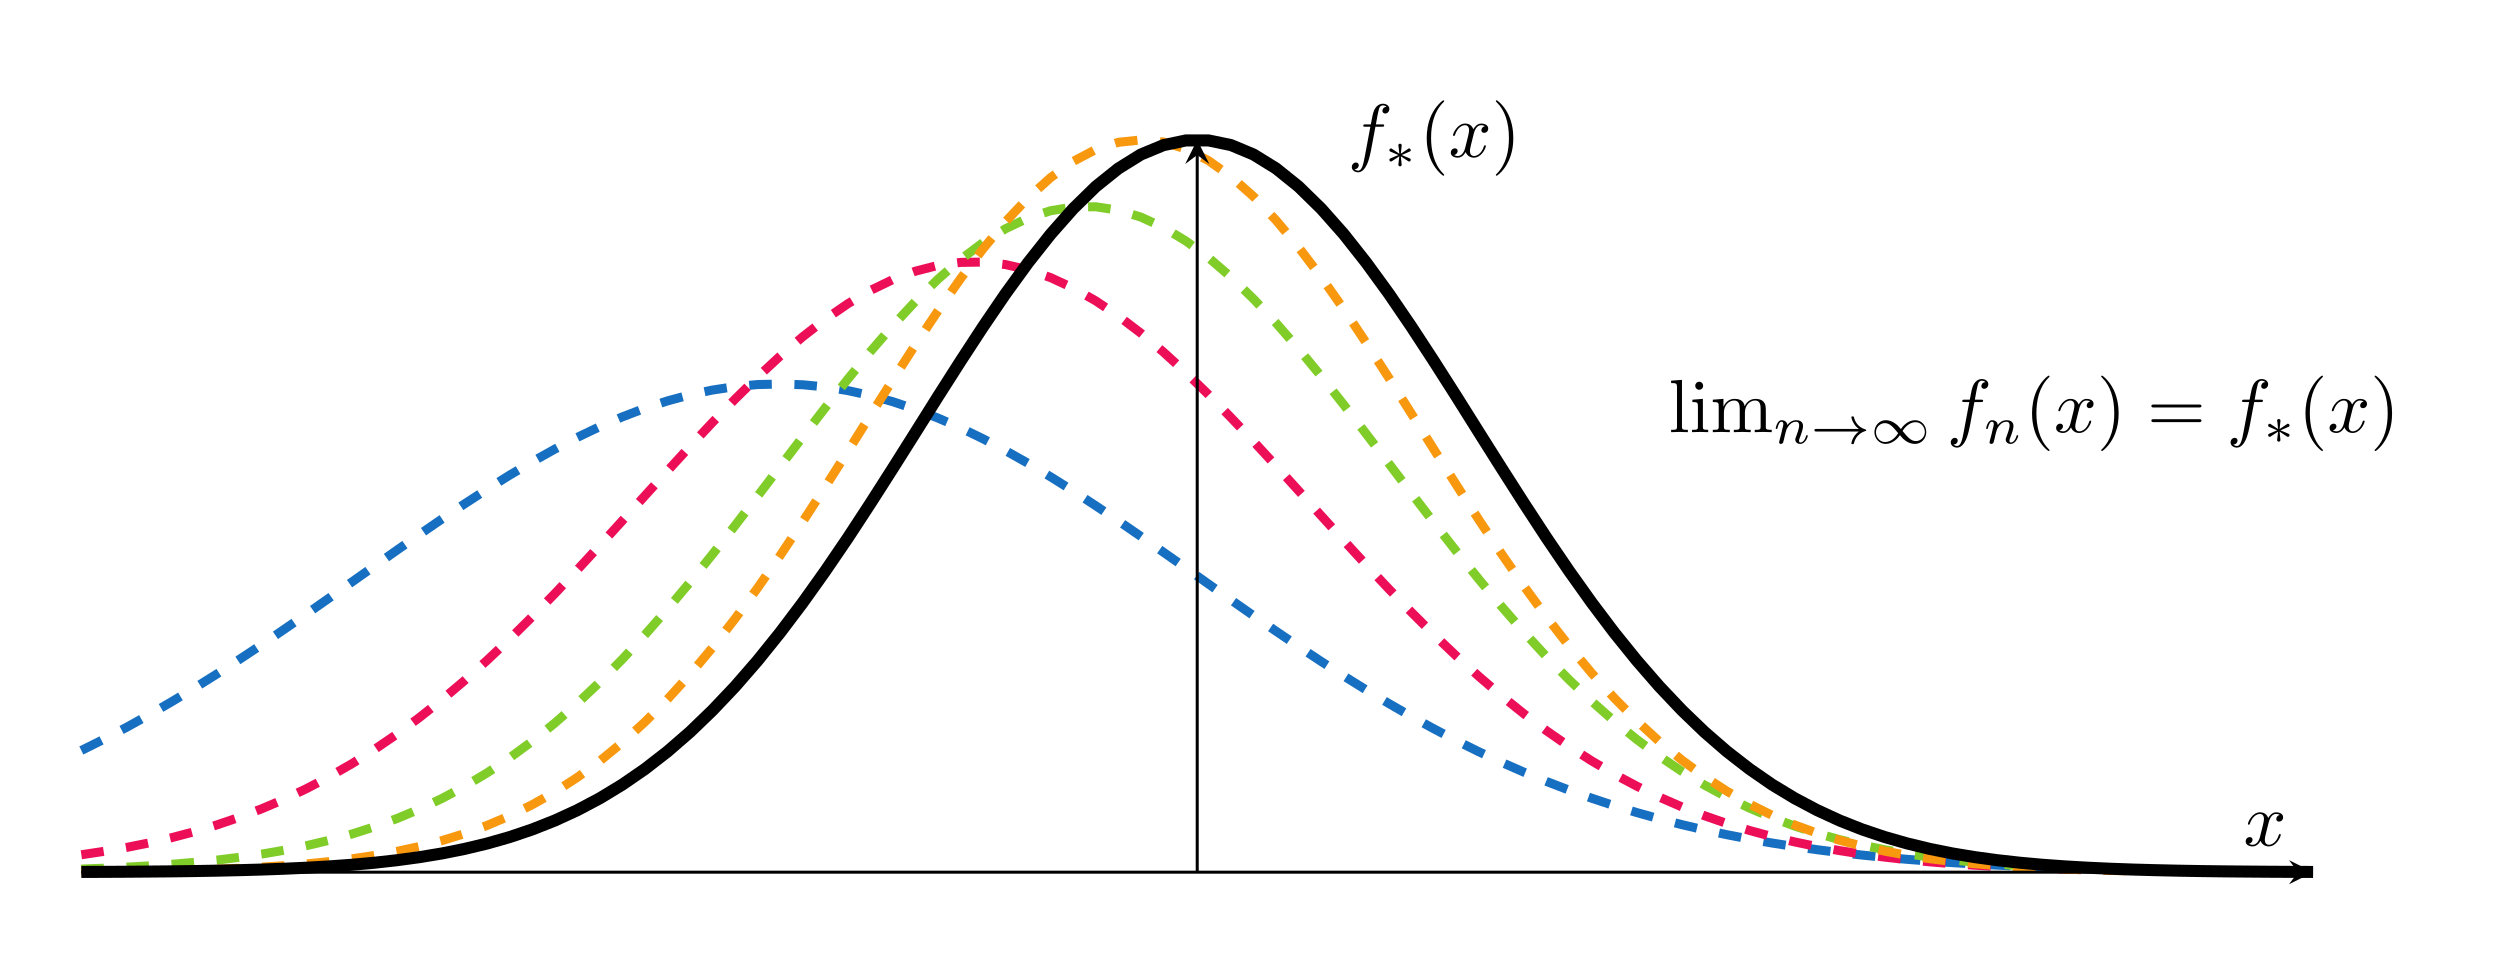 <?xml version="1.0" encoding="UTF-8"?>
<svg xmlns="http://www.w3.org/2000/svg" xmlns:xlink="http://www.w3.org/1999/xlink" width="330.821pt" height="126.143pt" viewBox="0 0 330.821 126.143" version="1.1">
<defs>
<g>
<symbol overflow="visible" id="glyph0-0">
<path style="stroke:none;" d=""/>
</symbol>
<symbol overflow="visible" id="glyph0-1">
<path style="stroke:none;" d="M 3.656 -3.984 L 4.516 -3.984 C 4.719 -3.984 4.812 -3.984 4.812 -4.188 C 4.812 -4.297 4.719 -4.297 4.547 -4.297 L 3.719 -4.297 L 3.922 -5.438 C 3.969 -5.641 4.109 -6.344 4.172 -6.469 C 4.25 -6.656 4.422 -6.812 4.641 -6.812 C 4.672 -6.812 4.938 -6.812 5.125 -6.625 C 4.688 -6.594 4.578 -6.234 4.578 -6.094 C 4.578 -5.859 4.766 -5.734 4.953 -5.734 C 5.219 -5.734 5.5 -5.969 5.5 -6.344 C 5.5 -6.797 5.047 -7.031 4.641 -7.031 C 4.297 -7.031 3.672 -6.844 3.375 -5.859 C 3.312 -5.656 3.281 -5.547 3.047 -4.297 L 2.359 -4.297 C 2.156 -4.297 2.047 -4.297 2.047 -4.109 C 2.047 -3.984 2.141 -3.984 2.328 -3.984 L 2.984 -3.984 L 2.25 -0.047 C 2.062 0.922 1.891 1.828 1.375 1.828 C 1.328 1.828 1.094 1.828 0.891 1.641 C 1.359 1.609 1.453 1.25 1.453 1.109 C 1.453 0.875 1.266 0.75 1.078 0.75 C 0.812 0.75 0.531 0.984 0.531 1.359 C 0.531 1.797 0.969 2.047 1.375 2.047 C 1.922 2.047 2.328 1.453 2.5 1.078 C 2.828 0.453 3.047 -0.75 3.062 -0.828 Z M 3.656 -3.984 "/>
</symbol>
<symbol overflow="visible" id="glyph0-2">
<path style="stroke:none;" d="M 3.328 -3.016 C 3.391 -3.266 3.625 -4.188 4.312 -4.188 C 4.359 -4.188 4.609 -4.188 4.812 -4.062 C 4.531 -4 4.344 -3.766 4.344 -3.516 C 4.344 -3.359 4.453 -3.172 4.719 -3.172 C 4.938 -3.172 5.25 -3.344 5.25 -3.75 C 5.25 -4.266 4.672 -4.406 4.328 -4.406 C 3.75 -4.406 3.406 -3.875 3.281 -3.656 C 3.031 -4.312 2.5 -4.406 2.203 -4.406 C 1.172 -4.406 0.594 -3.125 0.594 -2.875 C 0.594 -2.766 0.703 -2.766 0.719 -2.766 C 0.797 -2.766 0.828 -2.797 0.844 -2.875 C 1.188 -3.938 1.844 -4.188 2.188 -4.188 C 2.375 -4.188 2.719 -4.094 2.719 -3.516 C 2.719 -3.203 2.547 -2.547 2.188 -1.141 C 2.031 -0.531 1.672 -0.109 1.234 -0.109 C 1.172 -0.109 0.953 -0.109 0.734 -0.234 C 0.984 -0.297 1.203 -0.5 1.203 -0.781 C 1.203 -1.047 0.984 -1.125 0.844 -1.125 C 0.531 -1.125 0.297 -0.875 0.297 -0.547 C 0.297 -0.094 0.781 0.109 1.219 0.109 C 1.891 0.109 2.25 -0.594 2.266 -0.641 C 2.391 -0.281 2.75 0.109 3.344 0.109 C 4.375 0.109 4.938 -1.172 4.938 -1.422 C 4.938 -1.531 4.859 -1.531 4.828 -1.531 C 4.734 -1.531 4.719 -1.484 4.688 -1.422 C 4.359 -0.344 3.688 -0.109 3.375 -0.109 C 2.984 -0.109 2.828 -0.422 2.828 -0.766 C 2.828 -0.984 2.875 -1.203 2.984 -1.641 Z M 3.328 -3.016 "/>
</symbol>
<symbol overflow="visible" id="glyph1-0">
<path style="stroke:none;" d=""/>
</symbol>
<symbol overflow="visible" id="glyph1-1">
<path style="stroke:none;" d="M 2.25 -1.734 C 2.828 -1.984 3.078 -2.078 3.25 -2.172 C 3.391 -2.219 3.453 -2.25 3.453 -2.391 C 3.453 -2.5 3.359 -2.609 3.234 -2.609 C 3.188 -2.609 3.172 -2.609 3.094 -2.547 L 2.141 -1.906 L 2.25 -2.938 C 2.266 -3.062 2.25 -3.234 2.031 -3.234 C 1.953 -3.234 1.812 -3.188 1.812 -3.031 C 1.812 -2.969 1.844 -2.766 1.859 -2.688 C 1.875 -2.578 1.922 -2.062 1.938 -1.906 L 0.984 -2.547 C 0.922 -2.578 0.906 -2.609 0.844 -2.609 C 0.703 -2.609 0.625 -2.5 0.625 -2.391 C 0.625 -2.25 0.703 -2.203 0.766 -2.188 L 1.812 -1.734 C 1.25 -1.484 0.984 -1.391 0.812 -1.312 C 0.688 -1.25 0.625 -1.219 0.625 -1.094 C 0.625 -0.969 0.703 -0.875 0.844 -0.875 C 0.891 -0.875 0.906 -0.875 0.984 -0.938 L 1.938 -1.562 L 1.812 -0.453 C 1.812 -0.297 1.953 -0.234 2.031 -0.234 C 2.125 -0.234 2.25 -0.297 2.25 -0.453 C 2.25 -0.516 2.219 -0.719 2.219 -0.781 C 2.203 -0.906 2.156 -1.406 2.141 -1.562 L 2.969 -1.016 C 3.156 -0.875 3.172 -0.875 3.234 -0.875 C 3.359 -0.875 3.453 -0.969 3.453 -1.094 C 3.453 -1.234 3.359 -1.266 3.297 -1.297 Z M 2.25 -1.734 "/>
</symbol>
<symbol overflow="visible" id="glyph1-2">
<path style="stroke:none;" d="M 6.406 -1.578 C 5.531 -0.938 5.422 -0.016 5.422 -0.016 C 5.422 0.094 5.484 0.094 5.578 0.094 C 5.703 0.094 5.734 0.094 5.766 -0.031 C 5.812 -0.203 5.922 -0.641 6.281 -1.031 C 6.688 -1.453 7.031 -1.562 7.328 -1.656 C 7.359 -1.672 7.391 -1.703 7.391 -1.734 C 7.391 -1.812 7.359 -1.828 7.266 -1.859 C 6.266 -2.172 5.906 -2.891 5.75 -3.5 C 5.734 -3.578 5.672 -3.578 5.578 -3.578 C 5.484 -3.578 5.422 -3.578 5.422 -3.484 C 5.422 -3.469 5.484 -3 5.828 -2.516 C 5.984 -2.281 6.188 -2.078 6.406 -1.922 L 0.812 -1.922 C 0.703 -1.922 0.531 -1.922 0.531 -1.75 C 0.531 -1.578 0.703 -1.578 0.812 -1.578 Z M 6.406 -1.578 "/>
</symbol>
<symbol overflow="visible" id="glyph1-3">
<path style="stroke:none;" d="M 4.031 -1.906 C 3.656 -2.344 3.547 -2.453 3.281 -2.641 C 2.859 -2.953 2.406 -3.078 2.031 -3.078 C 1.156 -3.078 0.531 -2.328 0.531 -1.5 C 0.531 -0.688 1.141 0.062 2 0.062 C 2.969 0.062 3.656 -0.719 3.906 -1.094 C 4.266 -0.656 4.391 -0.547 4.641 -0.359 C 5.078 -0.047 5.516 0.062 5.906 0.062 C 6.766 0.062 7.391 -0.672 7.391 -1.5 C 7.391 -2.328 6.797 -3.078 5.922 -3.078 C 4.953 -3.078 4.281 -2.281 4.031 -1.906 Z M 4.25 -1.656 C 4.531 -2.109 5.141 -2.812 5.984 -2.812 C 6.703 -2.812 7.203 -2.172 7.203 -1.5 C 7.203 -0.844 6.656 -0.312 6.016 -0.312 C 5.359 -0.312 4.922 -0.844 4.25 -1.656 Z M 3.672 -1.359 C 3.406 -0.906 2.797 -0.188 1.938 -0.188 C 1.219 -0.188 0.734 -0.828 0.734 -1.5 C 0.734 -2.172 1.281 -2.688 1.922 -2.688 C 2.562 -2.688 3.016 -2.156 3.672 -1.359 Z M 3.672 -1.359 "/>
</symbol>
<symbol overflow="visible" id="glyph2-0">
<path style="stroke:none;" d=""/>
</symbol>
<symbol overflow="visible" id="glyph2-1">
<path style="stroke:none;" d="M 3.297 2.391 C 3.297 2.359 3.297 2.344 3.125 2.172 C 1.891 0.922 1.562 -0.969 1.562 -2.5 C 1.562 -4.234 1.938 -5.969 3.172 -7.203 C 3.297 -7.328 3.297 -7.344 3.297 -7.375 C 3.297 -7.453 3.266 -7.484 3.203 -7.484 C 3.094 -7.484 2.203 -6.797 1.609 -5.531 C 1.109 -4.438 0.984 -3.328 0.984 -2.5 C 0.984 -1.719 1.094 -0.516 1.641 0.625 C 2.25 1.844 3.094 2.5 3.203 2.5 C 3.266 2.5 3.297 2.469 3.297 2.391 Z M 3.297 2.391 "/>
</symbol>
<symbol overflow="visible" id="glyph2-2">
<path style="stroke:none;" d="M 2.875 -2.5 C 2.875 -3.266 2.766 -4.469 2.219 -5.609 C 1.625 -6.828 0.766 -7.484 0.672 -7.484 C 0.609 -7.484 0.562 -7.438 0.562 -7.375 C 0.562 -7.344 0.562 -7.328 0.75 -7.141 C 1.734 -6.156 2.297 -4.578 2.297 -2.5 C 2.297 -0.781 1.938 0.969 0.703 2.219 C 0.562 2.344 0.562 2.359 0.562 2.391 C 0.562 2.453 0.609 2.5 0.672 2.5 C 0.766 2.5 1.672 1.812 2.25 0.547 C 2.766 -0.547 2.875 -1.656 2.875 -2.5 Z M 2.875 -2.5 "/>
</symbol>
<symbol overflow="visible" id="glyph2-3">
<path style="stroke:none;" d="M 1.766 -6.922 L 0.328 -6.812 L 0.328 -6.5 C 1.031 -6.5 1.109 -6.438 1.109 -5.938 L 1.109 -0.75 C 1.109 -0.312 1 -0.312 0.328 -0.312 L 0.328 0 C 0.656 -0.016 1.188 -0.031 1.438 -0.031 C 1.688 -0.031 2.172 -0.016 2.547 0 L 2.547 -0.312 C 1.875 -0.312 1.766 -0.312 1.766 -0.75 Z M 1.766 -6.922 "/>
</symbol>
<symbol overflow="visible" id="glyph2-4">
<path style="stroke:none;" d="M 1.766 -4.406 L 0.375 -4.297 L 0.375 -3.984 C 1.016 -3.984 1.109 -3.922 1.109 -3.438 L 1.109 -0.75 C 1.109 -0.312 1 -0.312 0.328 -0.312 L 0.328 0 C 0.641 -0.016 1.188 -0.031 1.422 -0.031 C 1.781 -0.031 2.125 -0.016 2.469 0 L 2.469 -0.312 C 1.797 -0.312 1.766 -0.359 1.766 -0.75 Z M 1.797 -6.141 C 1.797 -6.453 1.562 -6.672 1.281 -6.672 C 0.969 -6.672 0.75 -6.406 0.75 -6.141 C 0.75 -5.875 0.969 -5.609 1.281 -5.609 C 1.562 -5.609 1.797 -5.828 1.797 -6.141 Z M 1.797 -6.141 "/>
</symbol>
<symbol overflow="visible" id="glyph2-5">
<path style="stroke:none;" d="M 1.094 -3.422 L 1.094 -0.75 C 1.094 -0.312 0.984 -0.312 0.312 -0.312 L 0.312 0 C 0.672 -0.016 1.172 -0.031 1.453 -0.031 C 1.703 -0.031 2.219 -0.016 2.562 0 L 2.562 -0.312 C 1.891 -0.312 1.781 -0.312 1.781 -0.75 L 1.781 -2.594 C 1.781 -3.625 2.5 -4.188 3.125 -4.188 C 3.766 -4.188 3.875 -3.656 3.875 -3.078 L 3.875 -0.75 C 3.875 -0.312 3.766 -0.312 3.094 -0.312 L 3.094 0 C 3.438 -0.016 3.953 -0.031 4.219 -0.031 C 4.469 -0.031 5 -0.016 5.328 0 L 5.328 -0.312 C 4.672 -0.312 4.562 -0.312 4.562 -0.75 L 4.562 -2.594 C 4.562 -3.625 5.266 -4.188 5.906 -4.188 C 6.531 -4.188 6.641 -3.656 6.641 -3.078 L 6.641 -0.75 C 6.641 -0.312 6.531 -0.312 5.859 -0.312 L 5.859 0 C 6.203 -0.016 6.719 -0.031 6.984 -0.031 C 7.25 -0.031 7.766 -0.016 8.109 0 L 8.109 -0.312 C 7.594 -0.312 7.344 -0.312 7.328 -0.609 L 7.328 -2.516 C 7.328 -3.375 7.328 -3.672 7.016 -4.031 C 6.875 -4.203 6.547 -4.406 5.969 -4.406 C 5.141 -4.406 4.688 -3.812 4.531 -3.422 C 4.391 -4.297 3.656 -4.406 3.203 -4.406 C 2.469 -4.406 2 -3.984 1.719 -3.359 L 1.719 -4.406 L 0.312 -4.297 L 0.312 -3.984 C 1.016 -3.984 1.094 -3.922 1.094 -3.422 Z M 1.094 -3.422 "/>
</symbol>
<symbol overflow="visible" id="glyph2-6">
<path style="stroke:none;" d="M 6.844 -3.266 C 7 -3.266 7.188 -3.266 7.188 -3.453 C 7.188 -3.656 7 -3.656 6.859 -3.656 L 0.891 -3.656 C 0.75 -3.656 0.562 -3.656 0.562 -3.453 C 0.562 -3.266 0.75 -3.266 0.891 -3.266 Z M 6.859 -1.328 C 7 -1.328 7.188 -1.328 7.188 -1.531 C 7.188 -1.719 7 -1.719 6.844 -1.719 L 0.891 -1.719 C 0.75 -1.719 0.562 -1.719 0.562 -1.531 C 0.562 -1.328 0.75 -1.328 0.891 -1.328 Z M 6.859 -1.328 "/>
</symbol>
<symbol overflow="visible" id="glyph3-0">
<path style="stroke:none;" d=""/>
</symbol>
<symbol overflow="visible" id="glyph3-1">
<path style="stroke:none;" d="M 0.844 -0.438 C 0.828 -0.344 0.781 -0.172 0.781 -0.156 C 0.781 0 0.906 0.062 1.016 0.062 C 1.141 0.062 1.25 -0.016 1.297 -0.078 C 1.328 -0.141 1.375 -0.375 1.422 -0.516 C 1.453 -0.641 1.531 -0.969 1.562 -1.141 C 1.609 -1.297 1.656 -1.453 1.688 -1.609 C 1.766 -1.891 1.781 -1.953 1.984 -2.234 C 2.172 -2.516 2.5 -2.875 3.031 -2.875 C 3.422 -2.875 3.438 -2.516 3.438 -2.391 C 3.438 -1.969 3.141 -1.203 3.031 -0.906 C 2.953 -0.703 2.922 -0.641 2.922 -0.531 C 2.922 -0.156 3.219 0.062 3.578 0.062 C 4.281 0.062 4.578 -0.891 4.578 -1 C 4.578 -1.094 4.5 -1.094 4.469 -1.094 C 4.375 -1.094 4.375 -1.047 4.344 -0.969 C 4.188 -0.406 3.875 -0.125 3.609 -0.125 C 3.453 -0.125 3.422 -0.219 3.422 -0.375 C 3.422 -0.531 3.469 -0.625 3.594 -0.938 C 3.672 -1.156 3.953 -1.891 3.953 -2.281 C 3.953 -2.953 3.422 -3.078 3.047 -3.078 C 2.469 -3.078 2.078 -2.719 1.875 -2.438 C 1.828 -2.922 1.422 -3.078 1.125 -3.078 C 0.828 -3.078 0.672 -2.859 0.578 -2.703 C 0.422 -2.438 0.328 -2.047 0.328 -2 C 0.328 -1.922 0.422 -1.922 0.453 -1.922 C 0.547 -1.922 0.547 -1.938 0.594 -2.125 C 0.703 -2.531 0.844 -2.875 1.109 -2.875 C 1.297 -2.875 1.344 -2.719 1.344 -2.531 C 1.344 -2.406 1.281 -2.141 1.219 -1.953 C 1.172 -1.766 1.109 -1.484 1.078 -1.328 Z M 0.844 -0.438 "/>
</symbol>
</g>
<clipPath id="clip1">
  <path d="M 0 33 L 323 33 L 323 126.145 L 0 126.145 Z M 0 33 "/>
</clipPath>
<clipPath id="clip2">
  <path d="M 0 17 L 323 17 L 323 126.145 L 0 126.145 Z M 0 17 "/>
</clipPath>
<clipPath id="clip3">
  <path d="M 0 10 L 323 10 L 323 126.145 L 0 126.145 Z M 0 10 "/>
</clipPath>
<clipPath id="clip4">
  <path d="M 0 1 L 323 1 L 323 126.145 L 0 126.145 Z M 0 1 "/>
</clipPath>
<clipPath id="clip5">
  <path d="M 0 0 L 329 0 L 329 126.145 L 0 126.145 Z M 0 0 "/>
</clipPath>
</defs>
<g id="surface1">
<g clip-path="url(#clip1)" clip-rule="nonzero">
<path style="fill:none;stroke-width:1.196;stroke-linecap:butt;stroke-linejoin:miter;stroke:rgb(9.019%,43.529%,75.49%);stroke-opacity:1;stroke-dasharray:2.989,2.989;stroke-miterlimit:10;" d="M 0.002 16.107 L 2.982 17.592 L 5.967 19.162 L 8.951 20.818 L 11.931 22.541 L 14.916 24.338 L 17.9 26.205 L 20.881 28.131 L 23.865 30.107 L 26.849 32.139 L 29.83 34.197 L 32.814 36.291 L 35.799 38.4 L 38.779 40.506 L 41.763 42.611 L 44.748 44.693 L 47.728 46.74 L 50.713 48.736 L 53.697 50.674 L 56.678 52.541 L 59.662 54.311 L 62.646 55.978 L 65.627 57.537 L 68.611 58.963 L 71.595 60.252 L 74.576 61.389 L 77.56 62.361 L 80.545 63.174 L 83.525 63.803 L 86.51 64.256 L 89.494 64.529 L 92.474 64.596 L 95.459 64.502 L 98.443 64.213 L 101.427 63.732 L 104.408 63.08 L 107.392 62.256 L 110.377 61.252 L 113.357 60.096 L 116.342 58.799 L 119.326 57.35 L 122.306 55.779 L 125.291 54.1 L 128.275 52.311 L 131.256 50.443 L 134.24 48.49 L 137.224 46.49 L 140.205 44.436 L 143.189 42.346 L 146.174 40.248 L 149.154 38.135 L 152.138 36.025 L 155.123 33.939 L 158.103 31.885 L 161.088 29.865 L 164.072 27.885 L 167.053 25.967 L 170.037 24.111 L 173.021 22.322 L 176.002 20.604 L 178.986 18.971 L 181.97 17.404 L 184.951 15.928 L 187.935 14.537 L 190.92 13.225 L 193.9 11.998 L 196.885 10.85 L 199.869 9.787 L 202.849 8.799 L 205.834 7.889 L 208.818 7.057 L 211.803 6.291 L 214.783 5.592 L 217.767 4.959 L 220.752 4.381 L 223.732 3.861 L 226.717 3.393 L 229.701 2.975 L 232.681 2.596 L 235.666 2.264 L 238.65 1.967 L 241.631 1.701 L 244.615 1.471 L 247.599 1.264 L 250.58 1.088 L 253.564 0.932 L 256.549 0.795 L 259.529 0.674 L 262.513 0.572 L 265.498 0.486 L 268.478 0.408 L 271.463 0.346 L 274.447 0.287 L 277.428 0.24 L 280.412 0.201 L 283.396 0.166 L 286.377 0.139 L 289.361 0.115 L 292.345 0.096 L 295.326 0.076 " transform="matrix(1,0,0,-1,10.76,115.416)"/>
</g>
<g clip-path="url(#clip2)" clip-rule="nonzero">
<path style="fill:none;stroke-width:1.196;stroke-linecap:butt;stroke-linejoin:miter;stroke:rgb(92.744%,5.489%,34.509%);stroke-opacity:1;stroke-dasharray:2.989,2.989;stroke-miterlimit:10;" d="M 0.002 2.307 L 2.982 2.756 L 5.967 3.271 L 8.951 3.873 L 11.931 4.561 L 14.916 5.35 L 17.9 6.244 L 20.881 7.256 L 23.865 8.389 L 26.849 9.658 L 29.83 11.072 L 32.814 12.639 L 35.799 14.35 L 38.779 16.232 L 41.763 18.268 L 44.748 20.475 L 47.728 22.842 L 50.713 25.361 L 53.697 28.041 L 56.678 30.854 L 59.662 33.803 L 62.646 36.853 L 65.627 40.01 L 68.611 43.236 L 71.595 46.514 L 74.576 49.811 L 77.56 53.096 L 80.545 56.35 L 83.525 59.525 L 86.51 62.603 L 89.494 65.533 L 92.474 68.299 L 95.459 70.85 L 98.443 73.166 L 101.427 75.221 L 104.408 76.978 L 107.392 78.424 L 110.377 79.533 L 113.357 80.299 L 116.342 80.693 L 119.326 80.736 L 122.306 80.404 L 125.291 79.717 L 128.275 78.674 L 131.256 77.295 L 134.24 75.6 L 137.224 73.603 L 140.205 71.334 L 143.189 68.83 L 146.174 66.1 L 149.154 63.201 L 152.138 60.154 L 155.123 56.998 L 158.103 53.76 L 161.088 50.471 L 164.072 47.174 L 167.053 43.896 L 170.037 40.65 L 173.021 37.482 L 176.002 34.408 L 178.986 31.436 L 181.97 28.592 L 184.951 25.893 L 187.935 23.334 L 190.92 20.943 L 193.9 18.705 L 196.885 16.631 L 199.869 14.725 L 202.849 12.971 L 205.834 11.381 L 208.818 9.936 L 211.803 8.635 L 214.783 7.475 L 217.767 6.436 L 220.752 5.521 L 223.732 4.713 L 226.717 4.006 L 229.701 3.389 L 232.681 2.853 L 235.666 2.393 L 238.65 1.994 L 241.631 1.658 L 244.615 1.369 L 247.599 1.127 L 250.58 0.924 L 253.564 0.756 L 256.549 0.611 L 259.529 0.494 L 262.513 0.4 L 265.498 0.318 L 268.478 0.256 L 271.463 0.201 L 274.447 0.158 L 277.428 0.127 L 280.412 0.1 L 283.396 0.076 L 286.377 0.061 L 289.361 0.045 L 292.345 0.037 L 295.326 0.025 " transform="matrix(1,0,0,-1,10.76,115.416)"/>
</g>
<g clip-path="url(#clip3)" clip-rule="nonzero">
<path style="fill:none;stroke-width:1.196;stroke-linecap:butt;stroke-linejoin:miter;stroke:rgb(50%,79.999%,15.685%);stroke-opacity:1;stroke-dasharray:2.989,2.989;stroke-miterlimit:10;" d="M 0.002 0.416 L 2.982 0.529 L 5.967 0.666 L 8.951 0.834 L 11.931 1.041 L 14.916 1.295 L 17.9 1.596 L 20.881 1.963 L 23.865 2.396 L 26.849 2.908 L 29.83 3.518 L 32.814 4.225 L 35.799 5.049 L 38.779 6.002 L 41.763 7.1 L 44.748 8.35 L 47.728 9.76 L 50.713 11.357 L 53.697 13.146 L 56.678 15.127 L 59.662 17.322 L 62.646 19.725 L 65.627 22.334 L 68.611 25.162 L 71.595 28.186 L 74.576 31.408 L 77.56 34.811 L 80.545 38.369 L 83.525 42.072 L 86.51 45.877 L 89.494 49.764 L 92.474 53.682 L 95.459 57.596 L 98.443 61.463 L 101.427 65.244 L 104.408 68.881 L 107.392 72.326 L 110.377 75.541 L 113.357 78.467 L 116.342 81.076 L 119.326 83.314 L 122.306 85.154 L 125.291 86.572 L 128.275 87.533 L 131.256 88.025 L 134.24 88.053 L 137.224 87.603 L 140.205 86.689 L 143.189 85.322 L 146.174 83.518 L 149.154 81.322 L 152.138 78.748 L 155.123 75.85 L 158.103 72.67 L 161.088 69.244 L 164.072 65.623 L 167.053 61.861 L 170.037 57.994 L 173.021 54.08 L 176.002 50.158 L 178.986 46.264 L 181.97 42.447 L 184.951 38.74 L 187.935 35.162 L 190.92 31.744 L 193.9 28.502 L 196.885 25.455 L 199.869 22.615 L 202.849 19.982 L 205.834 17.561 L 208.818 15.35 L 211.803 13.338 L 214.783 11.533 L 217.767 9.92 L 220.752 8.482 L 223.732 7.217 L 226.717 6.107 L 229.701 5.139 L 232.681 4.303 L 235.666 3.584 L 238.65 2.967 L 241.631 2.443 L 244.615 2.002 L 247.599 1.631 L 250.58 1.322 L 253.564 1.064 L 256.549 0.854 L 259.529 0.682 L 262.513 0.541 L 265.498 0.428 L 268.478 0.334 L 271.463 0.26 L 274.447 0.201 L 277.428 0.158 L 280.412 0.119 L 283.396 0.092 L 286.377 0.068 L 289.361 0.053 L 292.345 0.041 L 295.326 0.029 " transform="matrix(1,0,0,-1,10.76,115.416)"/>
</g>
<g clip-path="url(#clip4)" clip-rule="nonzero">
<path style="fill:none;stroke-width:1.196;stroke-linecap:butt;stroke-linejoin:miter;stroke:rgb(97.034%,59.653%,5.93%);stroke-opacity:1;stroke-dasharray:2.989,2.989;stroke-miterlimit:10;" d="M 0.002 0.072 L 2.982 0.096 L 5.967 0.131 L 8.951 0.174 L 11.931 0.229 L 14.916 0.303 L 17.9 0.396 L 20.881 0.518 L 23.865 0.67 L 26.849 0.861 L 29.83 1.103 L 32.814 1.4 L 35.799 1.764 L 38.779 2.213 L 41.763 2.752 L 44.748 3.404 L 47.728 4.182 L 50.713 5.104 L 53.697 6.189 L 56.678 7.459 L 59.662 8.928 L 62.646 10.611 L 65.627 12.541 L 68.611 14.713 L 71.595 17.166 L 74.576 19.877 L 77.56 22.885 L 80.545 26.166 L 83.525 29.725 L 86.51 33.545 L 89.494 37.615 L 92.474 41.9 L 95.459 46.377 L 98.443 50.99 L 101.427 55.693 L 104.408 60.443 L 107.392 65.17 L 110.377 69.803 L 113.357 74.279 L 116.342 78.537 L 119.326 82.49 L 122.306 86.088 L 125.291 89.248 L 128.275 91.92 L 131.256 94.064 L 134.24 95.635 L 137.224 96.584 L 140.205 96.9 L 143.189 96.623 L 146.174 95.693 L 149.154 94.162 L 152.138 92.049 L 155.123 89.4 L 158.103 86.26 L 161.088 82.686 L 164.072 78.748 L 167.053 74.514 L 170.037 70.037 L 173.021 65.412 L 176.002 60.686 L 178.986 55.943 L 181.97 51.232 L 184.951 46.607 L 187.935 42.131 L 190.92 37.826 L 193.9 33.748 L 196.885 29.92 L 199.869 26.342 L 202.849 23.049 L 205.834 20.033 L 208.818 17.291 L 211.803 14.838 L 214.783 12.646 L 217.767 10.709 L 220.752 9.01 L 223.732 7.529 L 226.717 6.252 L 229.701 5.158 L 232.681 4.225 L 235.666 3.439 L 238.65 2.783 L 241.631 2.236 L 244.615 1.787 L 247.599 1.416 L 250.58 1.115 L 253.564 0.873 L 256.549 0.682 L 259.529 0.525 L 262.513 0.404 L 265.498 0.307 L 268.478 0.232 L 271.463 0.174 L 274.447 0.131 L 277.428 0.096 L 280.412 0.072 L 283.396 0.053 L 286.377 0.037 L 292.345 0.021 L 295.326 0.014 " transform="matrix(1,0,0,-1,10.76,115.416)"/>
</g>
<g style="fill:rgb(0%,0%,0%);fill-opacity:1;">
  <use xlink:href="#glyph0-1" x="178.352" y="20.755"/>
</g>
<g style="fill:rgb(0%,0%,0%);fill-opacity:1;">
  <use xlink:href="#glyph1-1" x="183.23" y="22.249"/>
</g>
<g style="fill:rgb(0%,0%,0%);fill-opacity:1;">
  <use xlink:href="#glyph2-1" x="187.81" y="20.755"/>
</g>
<g style="fill:rgb(0%,0%,0%);fill-opacity:1;">
  <use xlink:href="#glyph0-2" x="191.684" y="20.755"/>
</g>
<g style="fill:rgb(0%,0%,0%);fill-opacity:1;">
  <use xlink:href="#glyph2-2" x="197.378" y="20.755"/>
</g>
<g style="fill:rgb(0%,0%,0%);fill-opacity:1;">
  <use xlink:href="#glyph2-3" x="220.806" y="57.187"/>
  <use xlink:href="#glyph2-4" x="223.574" y="57.187"/>
  <use xlink:href="#glyph2-5" x="226.341" y="57.187"/>
</g>
<g style="fill:rgb(0%,0%,0%);fill-opacity:1;">
  <use xlink:href="#glyph3-1" x="234.643" y="58.681"/>
</g>
<g style="fill:rgb(0%,0%,0%);fill-opacity:1;">
  <use xlink:href="#glyph1-2" x="239.567" y="58.681"/>
  <use xlink:href="#glyph1-3" x="247.509" y="58.681"/>
</g>
<g style="fill:rgb(0%,0%,0%);fill-opacity:1;">
  <use xlink:href="#glyph0-1" x="257.611" y="57.187"/>
</g>
<g style="fill:rgb(0%,0%,0%);fill-opacity:1;">
  <use xlink:href="#glyph3-1" x="262.489" y="58.681"/>
</g>
<g style="fill:rgb(0%,0%,0%);fill-opacity:1;">
  <use xlink:href="#glyph2-1" x="267.912" y="57.187"/>
</g>
<g style="fill:rgb(0%,0%,0%);fill-opacity:1;">
  <use xlink:href="#glyph0-2" x="271.786" y="57.187"/>
</g>
<g style="fill:rgb(0%,0%,0%);fill-opacity:1;">
  <use xlink:href="#glyph2-2" x="277.48" y="57.187"/>
</g>
<g style="fill:rgb(0%,0%,0%);fill-opacity:1;">
  <use xlink:href="#glyph2-6" x="284.124" y="57.187"/>
</g>
<g style="fill:rgb(0%,0%,0%);fill-opacity:1;">
  <use xlink:href="#glyph0-1" x="294.638" y="57.187"/>
</g>
<g style="fill:rgb(0%,0%,0%);fill-opacity:1;">
  <use xlink:href="#glyph1-1" x="299.515" y="58.681"/>
</g>
<g style="fill:rgb(0%,0%,0%);fill-opacity:1;">
  <use xlink:href="#glyph2-1" x="304.095" y="57.187"/>
</g>
<g style="fill:rgb(0%,0%,0%);fill-opacity:1;">
  <use xlink:href="#glyph0-2" x="307.97" y="57.187"/>
</g>
<g style="fill:rgb(0%,0%,0%);fill-opacity:1;">
  <use xlink:href="#glyph2-2" x="313.664" y="57.187"/>
</g>
<g clip-path="url(#clip5)" clip-rule="nonzero">
<path style="fill:none;stroke-width:1.594;stroke-linecap:butt;stroke-linejoin:miter;stroke:rgb(0%,0%,0%);stroke-opacity:1;stroke-miterlimit:10;" d="M 0.002 0.033 L 2.982 0.045 L 5.967 0.061 L 8.951 0.084 L 11.931 0.111 L 14.916 0.15 L 17.9 0.201 L 20.881 0.268 L 23.865 0.35 L 26.849 0.459 L 29.83 0.596 L 32.814 0.768 L 35.799 0.982 L 38.779 1.252 L 41.763 1.584 L 44.748 1.99 L 47.728 2.482 L 50.713 3.08 L 53.697 3.795 L 56.678 4.646 L 59.662 5.654 L 62.646 6.834 L 65.627 8.201 L 68.611 9.779 L 71.595 11.592 L 74.576 13.646 L 77.56 15.963 L 80.545 18.549 L 83.525 21.42 L 86.51 24.568 L 89.494 28.002 L 92.474 31.705 L 95.459 35.658 L 98.443 39.846 L 101.427 44.225 L 104.408 48.783 L 107.392 53.451 L 110.377 58.182 L 113.357 62.932 L 116.342 67.611 L 119.326 72.178 L 122.306 76.549 L 125.291 80.658 L 128.275 84.428 L 131.256 87.803 L 134.24 90.721 L 137.224 93.115 L 140.205 94.967 L 143.189 96.205 L 146.174 96.834 L 149.154 96.834 L 152.138 96.217 L 155.123 94.967 L 158.103 93.123 L 161.088 90.721 L 164.072 87.803 L 167.053 84.439 L 170.037 80.658 L 173.021 76.561 L 176.002 72.189 L 178.986 67.623 L 181.97 62.943 L 184.951 58.193 L 187.935 53.463 L 190.92 48.791 L 193.9 44.236 L 196.885 39.846 L 199.869 35.658 L 202.849 31.705 L 205.834 28.01 L 208.818 24.58 L 211.803 21.428 L 214.783 18.561 L 217.767 15.971 L 220.752 13.654 L 223.732 11.592 L 226.717 9.787 L 229.701 8.205 L 232.681 6.834 L 235.666 5.654 L 238.65 4.65 L 241.631 3.799 L 244.615 3.08 L 247.599 2.482 L 250.58 1.99 L 253.564 1.584 L 256.549 1.252 L 259.529 0.982 L 262.513 0.768 L 265.498 0.596 L 268.478 0.459 L 271.463 0.35 L 274.447 0.268 L 277.428 0.201 L 280.412 0.15 L 283.396 0.111 L 286.377 0.084 L 289.361 0.061 L 292.345 0.045 L 295.326 0.033 " transform="matrix(1,0,0,-1,10.76,115.416)"/>
</g>
<path style="fill:none;stroke-width:0.399;stroke-linecap:butt;stroke-linejoin:miter;stroke:rgb(0%,0%,0%);stroke-opacity:1;stroke-miterlimit:10;" d="M 0.002 0.002 L 293.334 0.002 " transform="matrix(1,0,0,-1,10.76,115.416)"/>
<path style=" stroke:none;fill-rule:nonzero;fill:rgb(0%,0%,0%);fill-opacity:1;" d="M 306.086 115.414 L 302.898 113.82 L 304.094 115.414 L 302.898 117.012 "/>
<path style="fill:none;stroke-width:0.399;stroke-linecap:butt;stroke-linejoin:miter;stroke:rgb(0%,0%,0%);stroke-opacity:1;stroke-miterlimit:10;" d="M 147.666 0.002 L 147.666 94.908 " transform="matrix(1,0,0,-1,10.76,115.416)"/>
<path style=" stroke:none;fill-rule:nonzero;fill:rgb(0%,0%,0%);fill-opacity:1;" d="M 158.426 18.516 L 156.832 21.703 L 158.426 20.508 L 160.02 21.703 "/>
<g style="fill:rgb(0%,0%,0%);fill-opacity:1;">
  <use xlink:href="#glyph0-2" x="296.87" y="111.896"/>
</g>
</g>
</svg>
